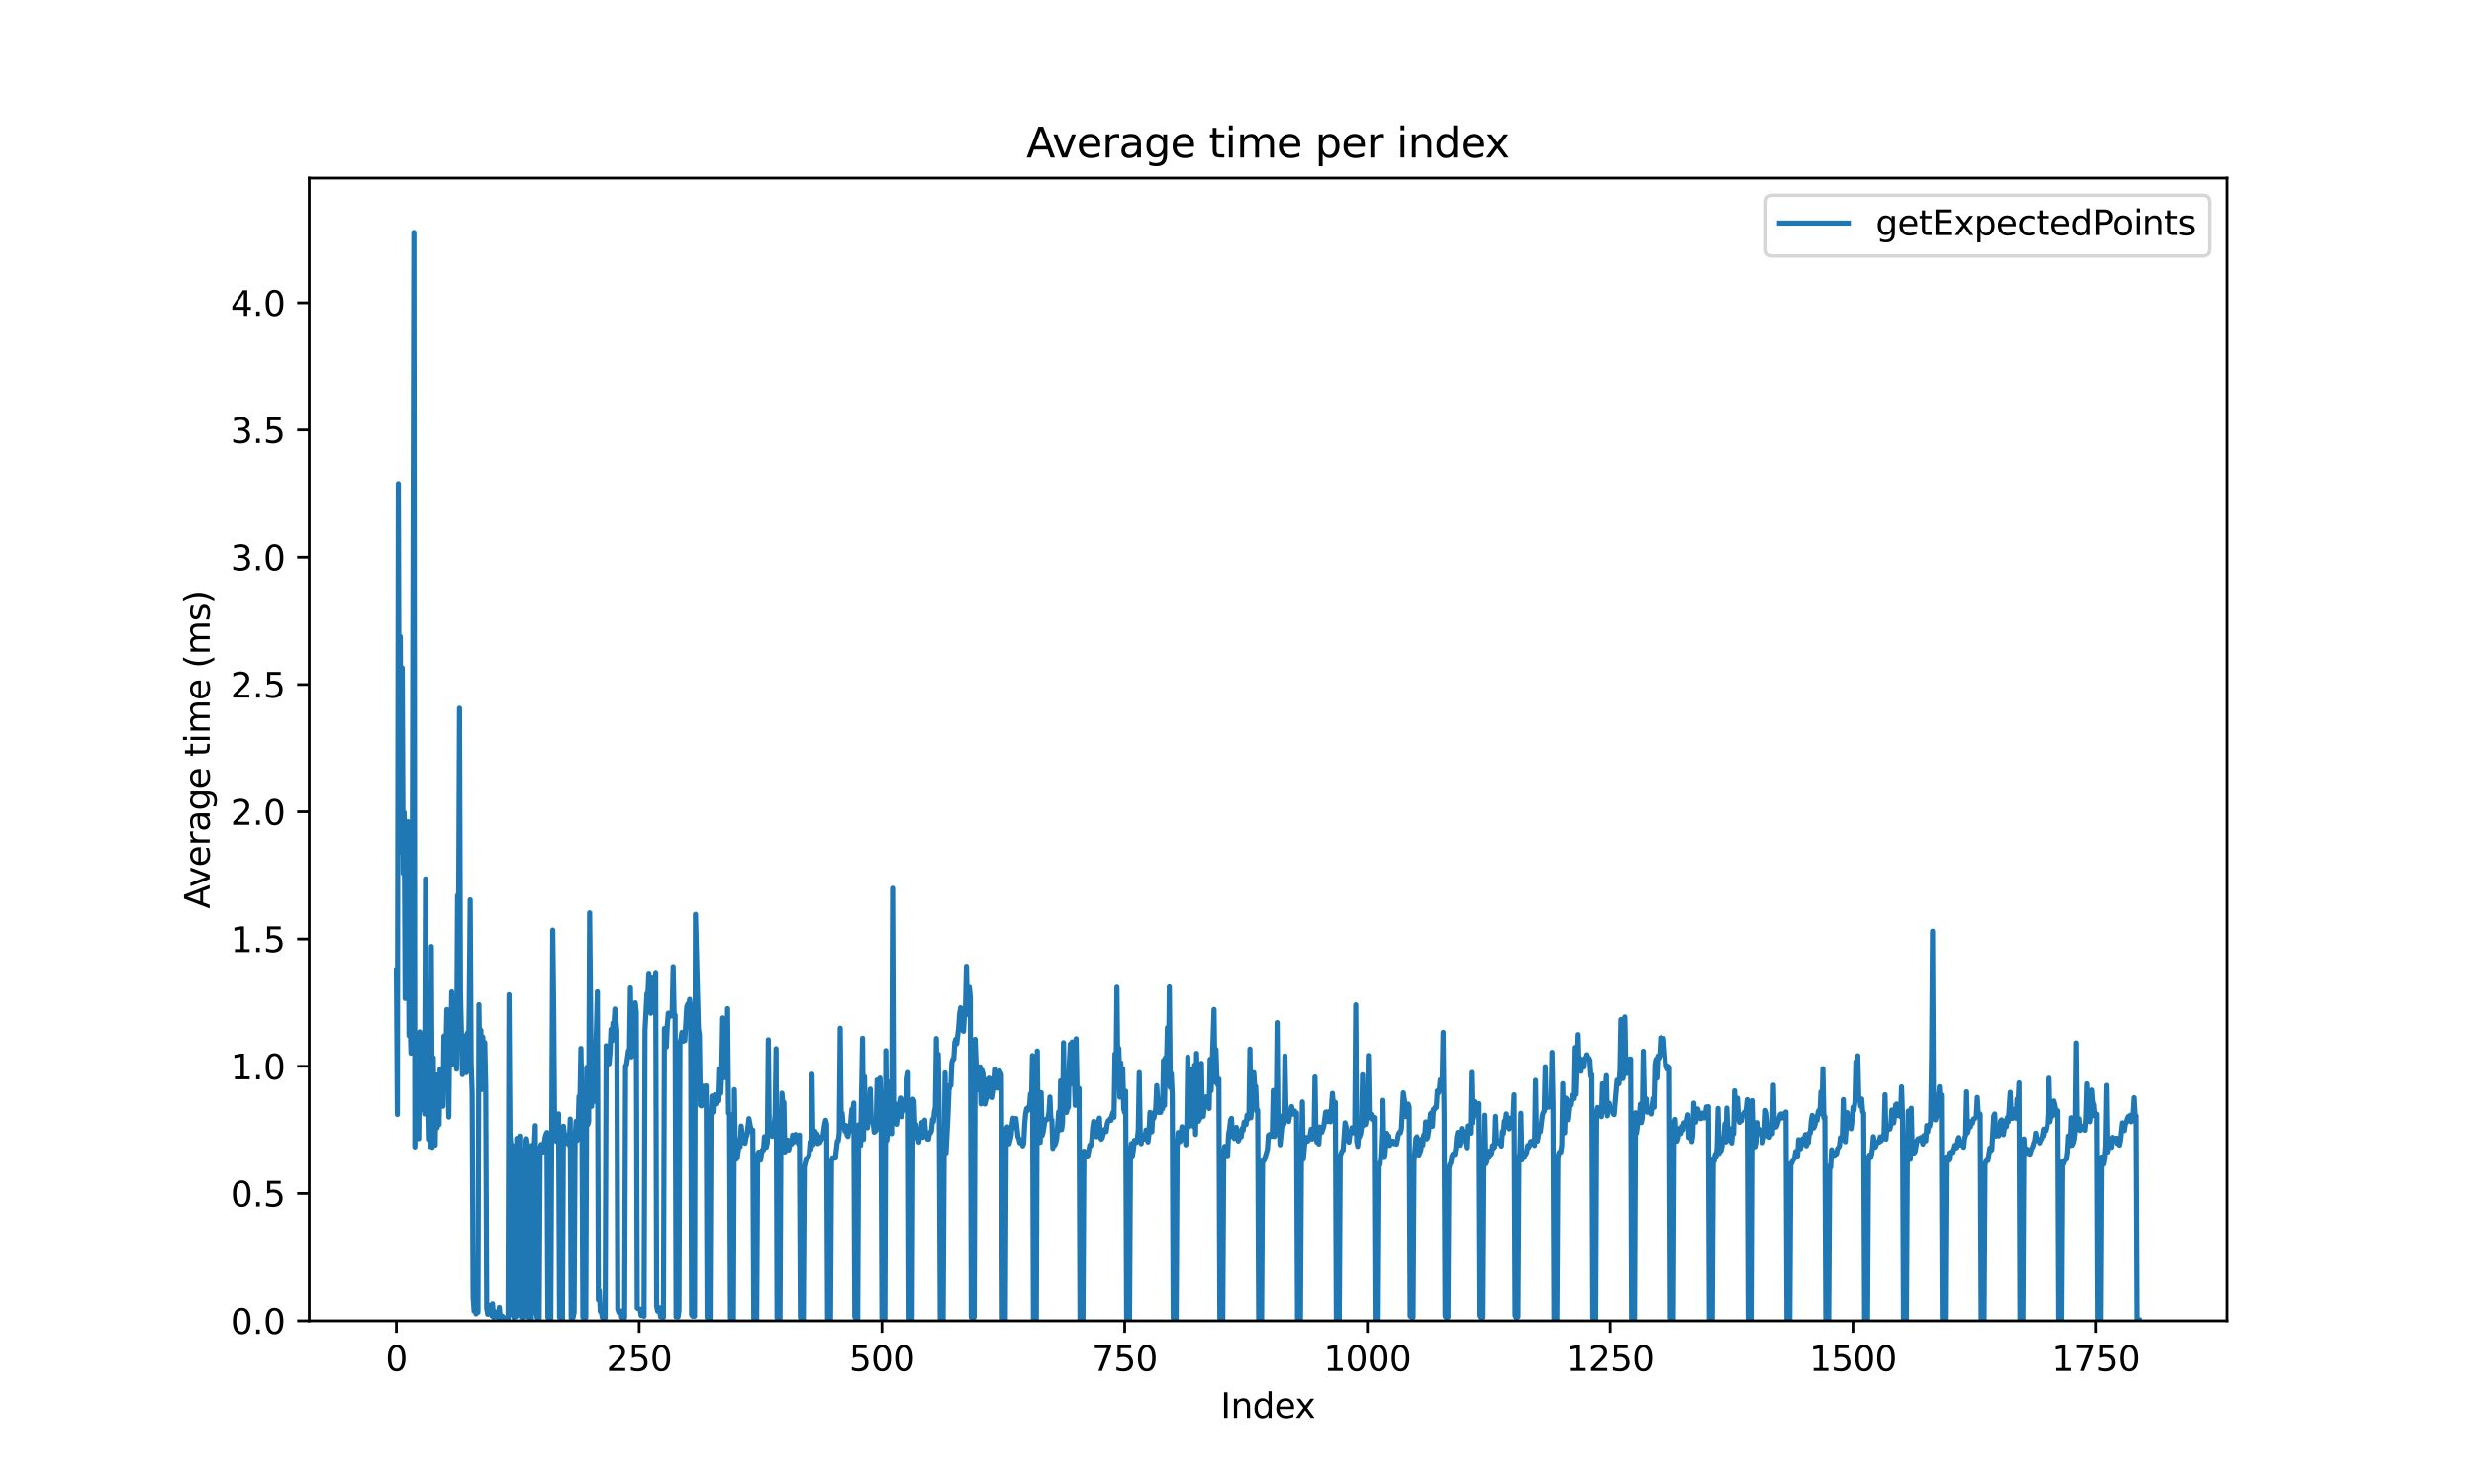 <?xml version="1.0" encoding="utf-8" standalone="no"?>
<!DOCTYPE svg PUBLIC "-//W3C//DTD SVG 1.1//EN"
  "http://www.w3.org/Graphics/SVG/1.1/DTD/svg11.dtd">
<svg xmlns:xlink="http://www.w3.org/1999/xlink" width="720pt" height="432pt" viewBox="0 0 720 432" xmlns="http://www.w3.org/2000/svg" version="1.1">
 <defs>
  <style type="text/css">*{stroke-linejoin: round; stroke-linecap: butt}</style>
 </defs>
 <g id="figure_1">
  <g id="patch_1">
   <path d="M 0 432 
L 720 432 
L 720 0 
L 0 0 
z
" style="fill: #ffffff"/>
  </g>
  <g id="axes_1">
   <g id="patch_2">
    <path d="M 90 384.48 
L 648 384.48 
L 648 51.84 
L 90 51.84 
z
" style="fill: #ffffff"/>
   </g>
   <g id="matplotlib.axis_1">
    <g id="xtick_1">
     <g id="line2d_1">
      <defs>
       <path id="me9efbeff9a" d="M 0 0 
L 0 3.5 
" style="stroke: #000000; stroke-width: 0.8"/>
      </defs>
      <g>
       <use xlink:href="#me9efbeff9a" x="115.364" y="384.48" style="stroke: #000000; stroke-width: 0.8"/>
      </g>
     </g>
     <g id="text_1">
      <!-- 0 -->
      <g transform="translate(112.182 399.078) scale(0.1 -0.1)">
       <defs>
        <path id="DejaVuSans-30" d="M 2034 4250 
Q 1547 4250 1301 3770 
Q 1056 3291 1056 2328 
Q 1056 1369 1301 889 
Q 1547 409 2034 409 
Q 2525 409 2770 889 
Q 3016 1369 3016 2328 
Q 3016 3291 2770 3770 
Q 2525 4250 2034 4250 
z
M 2034 4750 
Q 2819 4750 3233 4129 
Q 3647 3509 3647 2328 
Q 3647 1150 3233 529 
Q 2819 -91 2034 -91 
Q 1250 -91 836 529 
Q 422 1150 422 2328 
Q 422 3509 836 4129 
Q 1250 4750 2034 4750 
z
" transform="scale(0.016)"/>
       </defs>
       <use xlink:href="#DejaVuSans-30"/>
      </g>
     </g>
    </g>
    <g id="xtick_2">
     <g id="line2d_2">
      <g>
       <use xlink:href="#me9efbeff9a" x="186.014" y="384.48" style="stroke: #000000; stroke-width: 0.8"/>
      </g>
     </g>
     <g id="text_2">
      <!-- 250 -->
      <g transform="translate(176.471 399.078) scale(0.1 -0.1)">
       <defs>
        <path id="DejaVuSans-32" d="M 1228 531 
L 3431 531 
L 3431 0 
L 469 0 
L 469 531 
Q 828 903 1448 1529 
Q 2069 2156 2228 2338 
Q 2531 2678 2651 2914 
Q 2772 3150 2772 3378 
Q 2772 3750 2511 3984 
Q 2250 4219 1831 4219 
Q 1534 4219 1204 4116 
Q 875 4013 500 3803 
L 500 4441 
Q 881 4594 1212 4672 
Q 1544 4750 1819 4750 
Q 2544 4750 2975 4387 
Q 3406 4025 3406 3419 
Q 3406 3131 3298 2873 
Q 3191 2616 2906 2266 
Q 2828 2175 2409 1742 
Q 1991 1309 1228 531 
z
" transform="scale(0.016)"/>
        <path id="DejaVuSans-35" d="M 691 4666 
L 3169 4666 
L 3169 4134 
L 1269 4134 
L 1269 2991 
Q 1406 3038 1543 3061 
Q 1681 3084 1819 3084 
Q 2600 3084 3056 2656 
Q 3513 2228 3513 1497 
Q 3513 744 3044 326 
Q 2575 -91 1722 -91 
Q 1428 -91 1123 -41 
Q 819 9 494 109 
L 494 744 
Q 775 591 1075 516 
Q 1375 441 1709 441 
Q 2250 441 2565 725 
Q 2881 1009 2881 1497 
Q 2881 1984 2565 2268 
Q 2250 2553 1709 2553 
Q 1456 2553 1204 2497 
Q 953 2441 691 2322 
L 691 4666 
z
" transform="scale(0.016)"/>
       </defs>
       <use xlink:href="#DejaVuSans-32"/>
       <use xlink:href="#DejaVuSans-35" transform="translate(63.623 0)"/>
       <use xlink:href="#DejaVuSans-30" transform="translate(127.246 0)"/>
      </g>
     </g>
    </g>
    <g id="xtick_3">
     <g id="line2d_3">
      <g>
       <use xlink:href="#me9efbeff9a" x="256.665" y="384.48" style="stroke: #000000; stroke-width: 0.8"/>
      </g>
     </g>
     <g id="text_3">
      <!-- 500 -->
      <g transform="translate(247.121 399.078) scale(0.1 -0.1)">
       <use xlink:href="#DejaVuSans-35"/>
       <use xlink:href="#DejaVuSans-30" transform="translate(63.623 0)"/>
       <use xlink:href="#DejaVuSans-30" transform="translate(127.246 0)"/>
      </g>
     </g>
    </g>
    <g id="xtick_4">
     <g id="line2d_4">
      <g>
       <use xlink:href="#me9efbeff9a" x="327.316" y="384.48" style="stroke: #000000; stroke-width: 0.8"/>
      </g>
     </g>
     <g id="text_4">
      <!-- 750 -->
      <g transform="translate(317.772 399.078) scale(0.1 -0.1)">
       <defs>
        <path id="DejaVuSans-37" d="M 525 4666 
L 3525 4666 
L 3525 4397 
L 1831 0 
L 1172 0 
L 2766 4134 
L 525 4134 
L 525 4666 
z
" transform="scale(0.016)"/>
       </defs>
       <use xlink:href="#DejaVuSans-37"/>
       <use xlink:href="#DejaVuSans-35" transform="translate(63.623 0)"/>
       <use xlink:href="#DejaVuSans-30" transform="translate(127.246 0)"/>
      </g>
     </g>
    </g>
    <g id="xtick_5">
     <g id="line2d_5">
      <g>
       <use xlink:href="#me9efbeff9a" x="397.967" y="384.48" style="stroke: #000000; stroke-width: 0.8"/>
      </g>
     </g>
     <g id="text_5">
      <!-- 1000 -->
      <g transform="translate(385.242 399.078) scale(0.1 -0.1)">
       <defs>
        <path id="DejaVuSans-31" d="M 794 531 
L 1825 531 
L 1825 4091 
L 703 3866 
L 703 4441 
L 1819 4666 
L 2450 4666 
L 2450 531 
L 3481 531 
L 3481 0 
L 794 0 
L 794 531 
z
" transform="scale(0.016)"/>
       </defs>
       <use xlink:href="#DejaVuSans-31"/>
       <use xlink:href="#DejaVuSans-30" transform="translate(63.623 0)"/>
       <use xlink:href="#DejaVuSans-30" transform="translate(127.246 0)"/>
       <use xlink:href="#DejaVuSans-30" transform="translate(190.869 0)"/>
      </g>
     </g>
    </g>
    <g id="xtick_6">
     <g id="line2d_6">
      <g>
       <use xlink:href="#me9efbeff9a" x="468.618" y="384.48" style="stroke: #000000; stroke-width: 0.8"/>
      </g>
     </g>
     <g id="text_6">
      <!-- 1250 -->
      <g transform="translate(455.893 399.078) scale(0.1 -0.1)">
       <use xlink:href="#DejaVuSans-31"/>
       <use xlink:href="#DejaVuSans-32" transform="translate(63.623 0)"/>
       <use xlink:href="#DejaVuSans-35" transform="translate(127.246 0)"/>
       <use xlink:href="#DejaVuSans-30" transform="translate(190.869 0)"/>
      </g>
     </g>
    </g>
    <g id="xtick_7">
     <g id="line2d_7">
      <g>
       <use xlink:href="#me9efbeff9a" x="539.268" y="384.48" style="stroke: #000000; stroke-width: 0.8"/>
      </g>
     </g>
     <g id="text_7">
      <!-- 1500 -->
      <g transform="translate(526.543 399.078) scale(0.1 -0.1)">
       <use xlink:href="#DejaVuSans-31"/>
       <use xlink:href="#DejaVuSans-35" transform="translate(63.623 0)"/>
       <use xlink:href="#DejaVuSans-30" transform="translate(127.246 0)"/>
       <use xlink:href="#DejaVuSans-30" transform="translate(190.869 0)"/>
      </g>
     </g>
    </g>
    <g id="xtick_8">
     <g id="line2d_8">
      <g>
       <use xlink:href="#me9efbeff9a" x="609.919" y="384.48" style="stroke: #000000; stroke-width: 0.8"/>
      </g>
     </g>
     <g id="text_8">
      <!-- 1750 -->
      <g transform="translate(597.194 399.078) scale(0.1 -0.1)">
       <use xlink:href="#DejaVuSans-31"/>
       <use xlink:href="#DejaVuSans-37" transform="translate(63.623 0)"/>
       <use xlink:href="#DejaVuSans-35" transform="translate(127.246 0)"/>
       <use xlink:href="#DejaVuSans-30" transform="translate(190.869 0)"/>
      </g>
     </g>
    </g>
    <g id="text_9">
     <!-- Index -->
     <g transform="translate(355.234 412.757) scale(0.1 -0.1)">
      <defs>
       <path id="DejaVuSans-49" d="M 628 4666 
L 1259 4666 
L 1259 0 
L 628 0 
L 628 4666 
z
" transform="scale(0.016)"/>
       <path id="DejaVuSans-6e" d="M 3513 2113 
L 3513 0 
L 2938 0 
L 2938 2094 
Q 2938 2591 2744 2837 
Q 2550 3084 2163 3084 
Q 1697 3084 1428 2787 
Q 1159 2491 1159 1978 
L 1159 0 
L 581 0 
L 581 3500 
L 1159 3500 
L 1159 2956 
Q 1366 3272 1645 3428 
Q 1925 3584 2291 3584 
Q 2894 3584 3203 3211 
Q 3513 2838 3513 2113 
z
" transform="scale(0.016)"/>
       <path id="DejaVuSans-64" d="M 2906 2969 
L 2906 4863 
L 3481 4863 
L 3481 0 
L 2906 0 
L 2906 525 
Q 2725 213 2448 61 
Q 2172 -91 1784 -91 
Q 1150 -91 751 415 
Q 353 922 353 1747 
Q 353 2572 751 3078 
Q 1150 3584 1784 3584 
Q 2172 3584 2448 3432 
Q 2725 3281 2906 2969 
z
M 947 1747 
Q 947 1113 1208 752 
Q 1469 391 1925 391 
Q 2381 391 2643 752 
Q 2906 1113 2906 1747 
Q 2906 2381 2643 2742 
Q 2381 3103 1925 3103 
Q 1469 3103 1208 2742 
Q 947 2381 947 1747 
z
" transform="scale(0.016)"/>
       <path id="DejaVuSans-65" d="M 3597 1894 
L 3597 1613 
L 953 1613 
Q 991 1019 1311 708 
Q 1631 397 2203 397 
Q 2534 397 2845 478 
Q 3156 559 3463 722 
L 3463 178 
Q 3153 47 2828 -22 
Q 2503 -91 2169 -91 
Q 1331 -91 842 396 
Q 353 884 353 1716 
Q 353 2575 817 3079 
Q 1281 3584 2069 3584 
Q 2775 3584 3186 3129 
Q 3597 2675 3597 1894 
z
M 3022 2063 
Q 3016 2534 2758 2815 
Q 2500 3097 2075 3097 
Q 1594 3097 1305 2825 
Q 1016 2553 972 2059 
L 3022 2063 
z
" transform="scale(0.016)"/>
       <path id="DejaVuSans-78" d="M 3513 3500 
L 2247 1797 
L 3578 0 
L 2900 0 
L 1881 1375 
L 863 0 
L 184 0 
L 1544 1831 
L 300 3500 
L 978 3500 
L 1906 2253 
L 2834 3500 
L 3513 3500 
z
" transform="scale(0.016)"/>
      </defs>
      <use xlink:href="#DejaVuSans-49"/>
      <use xlink:href="#DejaVuSans-6e" transform="translate(29.492 0)"/>
      <use xlink:href="#DejaVuSans-64" transform="translate(92.871 0)"/>
      <use xlink:href="#DejaVuSans-65" transform="translate(156.348 0)"/>
      <use xlink:href="#DejaVuSans-78" transform="translate(216.121 0)"/>
     </g>
    </g>
   </g>
   <g id="matplotlib.axis_2">
    <g id="ytick_1">
     <g id="line2d_9">
      <defs>
       <path id="mba891172d2" d="M 0 0 
L -3.5 0 
" style="stroke: #000000; stroke-width: 0.8"/>
      </defs>
      <g>
       <use xlink:href="#mba891172d2" x="90" y="384.48" style="stroke: #000000; stroke-width: 0.8"/>
      </g>
     </g>
     <g id="text_10">
      <!-- 0.0 -->
      <g transform="translate(67.097 388.279) scale(0.1 -0.1)">
       <defs>
        <path id="DejaVuSans-2e" d="M 684 794 
L 1344 794 
L 1344 0 
L 684 0 
L 684 794 
z
" transform="scale(0.016)"/>
       </defs>
       <use xlink:href="#DejaVuSans-30"/>
       <use xlink:href="#DejaVuSans-2e" transform="translate(63.623 0)"/>
       <use xlink:href="#DejaVuSans-30" transform="translate(95.41 0)"/>
      </g>
     </g>
    </g>
    <g id="ytick_2">
     <g id="line2d_10">
      <g>
       <use xlink:href="#mba891172d2" x="90" y="347.438" style="stroke: #000000; stroke-width: 0.8"/>
      </g>
     </g>
     <g id="text_11">
      <!-- 0.5 -->
      <g transform="translate(67.097 351.237) scale(0.1 -0.1)">
       <use xlink:href="#DejaVuSans-30"/>
       <use xlink:href="#DejaVuSans-2e" transform="translate(63.623 0)"/>
       <use xlink:href="#DejaVuSans-35" transform="translate(95.41 0)"/>
      </g>
     </g>
    </g>
    <g id="ytick_3">
     <g id="line2d_11">
      <g>
       <use xlink:href="#mba891172d2" x="90" y="310.395" style="stroke: #000000; stroke-width: 0.8"/>
      </g>
     </g>
     <g id="text_12">
      <!-- 1.0 -->
      <g transform="translate(67.097 314.195) scale(0.1 -0.1)">
       <use xlink:href="#DejaVuSans-31"/>
       <use xlink:href="#DejaVuSans-2e" transform="translate(63.623 0)"/>
       <use xlink:href="#DejaVuSans-30" transform="translate(95.41 0)"/>
      </g>
     </g>
    </g>
    <g id="ytick_4">
     <g id="line2d_12">
      <g>
       <use xlink:href="#mba891172d2" x="90" y="273.353" style="stroke: #000000; stroke-width: 0.8"/>
      </g>
     </g>
     <g id="text_13">
      <!-- 1.5 -->
      <g transform="translate(67.097 277.152) scale(0.1 -0.1)">
       <use xlink:href="#DejaVuSans-31"/>
       <use xlink:href="#DejaVuSans-2e" transform="translate(63.623 0)"/>
       <use xlink:href="#DejaVuSans-35" transform="translate(95.41 0)"/>
      </g>
     </g>
    </g>
    <g id="ytick_5">
     <g id="line2d_13">
      <g>
       <use xlink:href="#mba891172d2" x="90" y="236.311" style="stroke: #000000; stroke-width: 0.8"/>
      </g>
     </g>
     <g id="text_14">
      <!-- 2.0 -->
      <g transform="translate(67.097 240.11) scale(0.1 -0.1)">
       <use xlink:href="#DejaVuSans-32"/>
       <use xlink:href="#DejaVuSans-2e" transform="translate(63.623 0)"/>
       <use xlink:href="#DejaVuSans-30" transform="translate(95.41 0)"/>
      </g>
     </g>
    </g>
    <g id="ytick_6">
     <g id="line2d_14">
      <g>
       <use xlink:href="#mba891172d2" x="90" y="199.269" style="stroke: #000000; stroke-width: 0.8"/>
      </g>
     </g>
     <g id="text_15">
      <!-- 2.5 -->
      <g transform="translate(67.097 203.068) scale(0.1 -0.1)">
       <use xlink:href="#DejaVuSans-32"/>
       <use xlink:href="#DejaVuSans-2e" transform="translate(63.623 0)"/>
       <use xlink:href="#DejaVuSans-35" transform="translate(95.41 0)"/>
      </g>
     </g>
    </g>
    <g id="ytick_7">
     <g id="line2d_15">
      <g>
       <use xlink:href="#mba891172d2" x="90" y="162.226" style="stroke: #000000; stroke-width: 0.8"/>
      </g>
     </g>
     <g id="text_16">
      <!-- 3.0 -->
      <g transform="translate(67.097 166.026) scale(0.1 -0.1)">
       <defs>
        <path id="DejaVuSans-33" d="M 2597 2516 
Q 3050 2419 3304 2112 
Q 3559 1806 3559 1356 
Q 3559 666 3084 287 
Q 2609 -91 1734 -91 
Q 1441 -91 1130 -33 
Q 819 25 488 141 
L 488 750 
Q 750 597 1062 519 
Q 1375 441 1716 441 
Q 2309 441 2620 675 
Q 2931 909 2931 1356 
Q 2931 1769 2642 2001 
Q 2353 2234 1838 2234 
L 1294 2234 
L 1294 2753 
L 1863 2753 
Q 2328 2753 2575 2939 
Q 2822 3125 2822 3475 
Q 2822 3834 2567 4026 
Q 2313 4219 1838 4219 
Q 1578 4219 1281 4162 
Q 984 4106 628 3988 
L 628 4550 
Q 988 4650 1302 4700 
Q 1616 4750 1894 4750 
Q 2613 4750 3031 4423 
Q 3450 4097 3450 3541 
Q 3450 3153 3228 2886 
Q 3006 2619 2597 2516 
z
" transform="scale(0.016)"/>
       </defs>
       <use xlink:href="#DejaVuSans-33"/>
       <use xlink:href="#DejaVuSans-2e" transform="translate(63.623 0)"/>
       <use xlink:href="#DejaVuSans-30" transform="translate(95.41 0)"/>
      </g>
     </g>
    </g>
    <g id="ytick_8">
     <g id="line2d_16">
      <g>
       <use xlink:href="#mba891172d2" x="90" y="125.184" style="stroke: #000000; stroke-width: 0.8"/>
      </g>
     </g>
     <g id="text_17">
      <!-- 3.5 -->
      <g transform="translate(67.097 128.983) scale(0.1 -0.1)">
       <use xlink:href="#DejaVuSans-33"/>
       <use xlink:href="#DejaVuSans-2e" transform="translate(63.623 0)"/>
       <use xlink:href="#DejaVuSans-35" transform="translate(95.41 0)"/>
      </g>
     </g>
    </g>
    <g id="ytick_9">
     <g id="line2d_17">
      <g>
       <use xlink:href="#mba891172d2" x="90" y="88.142" style="stroke: #000000; stroke-width: 0.8"/>
      </g>
     </g>
     <g id="text_18">
      <!-- 4.0 -->
      <g transform="translate(67.097 91.941) scale(0.1 -0.1)">
       <defs>
        <path id="DejaVuSans-34" d="M 2419 4116 
L 825 1625 
L 2419 1625 
L 2419 4116 
z
M 2253 4666 
L 3047 4666 
L 3047 1625 
L 3713 1625 
L 3713 1100 
L 3047 1100 
L 3047 0 
L 2419 0 
L 2419 1100 
L 313 1100 
L 313 1709 
L 2253 4666 
z
" transform="scale(0.016)"/>
       </defs>
       <use xlink:href="#DejaVuSans-34"/>
       <use xlink:href="#DejaVuSans-2e" transform="translate(63.623 0)"/>
       <use xlink:href="#DejaVuSans-30" transform="translate(95.41 0)"/>
      </g>
     </g>
    </g>
    <g id="text_19">
     <!-- Average time (ms) -->
     <g transform="translate(61.017 264.544) rotate(-90) scale(0.1 -0.1)">
      <defs>
       <path id="DejaVuSans-41" d="M 2188 4044 
L 1331 1722 
L 3047 1722 
L 2188 4044 
z
M 1831 4666 
L 2547 4666 
L 4325 0 
L 3669 0 
L 3244 1197 
L 1141 1197 
L 716 0 
L 50 0 
L 1831 4666 
z
" transform="scale(0.016)"/>
       <path id="DejaVuSans-76" d="M 191 3500 
L 800 3500 
L 1894 563 
L 2988 3500 
L 3597 3500 
L 2284 0 
L 1503 0 
L 191 3500 
z
" transform="scale(0.016)"/>
       <path id="DejaVuSans-72" d="M 2631 2963 
Q 2534 3019 2420 3045 
Q 2306 3072 2169 3072 
Q 1681 3072 1420 2755 
Q 1159 2438 1159 1844 
L 1159 0 
L 581 0 
L 581 3500 
L 1159 3500 
L 1159 2956 
Q 1341 3275 1631 3429 
Q 1922 3584 2338 3584 
Q 2397 3584 2469 3576 
Q 2541 3569 2628 3553 
L 2631 2963 
z
" transform="scale(0.016)"/>
       <path id="DejaVuSans-61" d="M 2194 1759 
Q 1497 1759 1228 1600 
Q 959 1441 959 1056 
Q 959 750 1161 570 
Q 1363 391 1709 391 
Q 2188 391 2477 730 
Q 2766 1069 2766 1631 
L 2766 1759 
L 2194 1759 
z
M 3341 1997 
L 3341 0 
L 2766 0 
L 2766 531 
Q 2569 213 2275 61 
Q 1981 -91 1556 -91 
Q 1019 -91 701 211 
Q 384 513 384 1019 
Q 384 1609 779 1909 
Q 1175 2209 1959 2209 
L 2766 2209 
L 2766 2266 
Q 2766 2663 2505 2880 
Q 2244 3097 1772 3097 
Q 1472 3097 1187 3025 
Q 903 2953 641 2809 
L 641 3341 
Q 956 3463 1253 3523 
Q 1550 3584 1831 3584 
Q 2591 3584 2966 3190 
Q 3341 2797 3341 1997 
z
" transform="scale(0.016)"/>
       <path id="DejaVuSans-67" d="M 2906 1791 
Q 2906 2416 2648 2759 
Q 2391 3103 1925 3103 
Q 1463 3103 1205 2759 
Q 947 2416 947 1791 
Q 947 1169 1205 825 
Q 1463 481 1925 481 
Q 2391 481 2648 825 
Q 2906 1169 2906 1791 
z
M 3481 434 
Q 3481 -459 3084 -895 
Q 2688 -1331 1869 -1331 
Q 1566 -1331 1297 -1286 
Q 1028 -1241 775 -1147 
L 775 -588 
Q 1028 -725 1275 -790 
Q 1522 -856 1778 -856 
Q 2344 -856 2625 -561 
Q 2906 -266 2906 331 
L 2906 616 
Q 2728 306 2450 153 
Q 2172 0 1784 0 
Q 1141 0 747 490 
Q 353 981 353 1791 
Q 353 2603 747 3093 
Q 1141 3584 1784 3584 
Q 2172 3584 2450 3431 
Q 2728 3278 2906 2969 
L 2906 3500 
L 3481 3500 
L 3481 434 
z
" transform="scale(0.016)"/>
       <path id="DejaVuSans-20" transform="scale(0.016)"/>
       <path id="DejaVuSans-74" d="M 1172 4494 
L 1172 3500 
L 2356 3500 
L 2356 3053 
L 1172 3053 
L 1172 1153 
Q 1172 725 1289 603 
Q 1406 481 1766 481 
L 2356 481 
L 2356 0 
L 1766 0 
Q 1100 0 847 248 
Q 594 497 594 1153 
L 594 3053 
L 172 3053 
L 172 3500 
L 594 3500 
L 594 4494 
L 1172 4494 
z
" transform="scale(0.016)"/>
       <path id="DejaVuSans-69" d="M 603 3500 
L 1178 3500 
L 1178 0 
L 603 0 
L 603 3500 
z
M 603 4863 
L 1178 4863 
L 1178 4134 
L 603 4134 
L 603 4863 
z
" transform="scale(0.016)"/>
       <path id="DejaVuSans-6d" d="M 3328 2828 
Q 3544 3216 3844 3400 
Q 4144 3584 4550 3584 
Q 5097 3584 5394 3201 
Q 5691 2819 5691 2113 
L 5691 0 
L 5113 0 
L 5113 2094 
Q 5113 2597 4934 2840 
Q 4756 3084 4391 3084 
Q 3944 3084 3684 2787 
Q 3425 2491 3425 1978 
L 3425 0 
L 2847 0 
L 2847 2094 
Q 2847 2600 2669 2842 
Q 2491 3084 2119 3084 
Q 1678 3084 1418 2786 
Q 1159 2488 1159 1978 
L 1159 0 
L 581 0 
L 581 3500 
L 1159 3500 
L 1159 2956 
Q 1356 3278 1631 3431 
Q 1906 3584 2284 3584 
Q 2666 3584 2933 3390 
Q 3200 3197 3328 2828 
z
" transform="scale(0.016)"/>
       <path id="DejaVuSans-28" d="M 1984 4856 
Q 1566 4138 1362 3434 
Q 1159 2731 1159 2009 
Q 1159 1288 1364 580 
Q 1569 -128 1984 -844 
L 1484 -844 
Q 1016 -109 783 600 
Q 550 1309 550 2009 
Q 550 2706 781 3412 
Q 1013 4119 1484 4856 
L 1984 4856 
z
" transform="scale(0.016)"/>
       <path id="DejaVuSans-73" d="M 2834 3397 
L 2834 2853 
Q 2591 2978 2328 3040 
Q 2066 3103 1784 3103 
Q 1356 3103 1142 2972 
Q 928 2841 928 2578 
Q 928 2378 1081 2264 
Q 1234 2150 1697 2047 
L 1894 2003 
Q 2506 1872 2764 1633 
Q 3022 1394 3022 966 
Q 3022 478 2636 193 
Q 2250 -91 1575 -91 
Q 1294 -91 989 -36 
Q 684 19 347 128 
L 347 722 
Q 666 556 975 473 
Q 1284 391 1588 391 
Q 1994 391 2212 530 
Q 2431 669 2431 922 
Q 2431 1156 2273 1281 
Q 2116 1406 1581 1522 
L 1381 1569 
Q 847 1681 609 1914 
Q 372 2147 372 2553 
Q 372 3047 722 3315 
Q 1072 3584 1716 3584 
Q 2034 3584 2315 3537 
Q 2597 3491 2834 3397 
z
" transform="scale(0.016)"/>
       <path id="DejaVuSans-29" d="M 513 4856 
L 1013 4856 
Q 1481 4119 1714 3412 
Q 1947 2706 1947 2009 
Q 1947 1309 1714 600 
Q 1481 -109 1013 -844 
L 513 -844 
Q 928 -128 1133 580 
Q 1338 1288 1338 2009 
Q 1338 2731 1133 3434 
Q 928 4138 513 4856 
z
" transform="scale(0.016)"/>
      </defs>
      <use xlink:href="#DejaVuSans-41"/>
      <use xlink:href="#DejaVuSans-76" transform="translate(62.533 0)"/>
      <use xlink:href="#DejaVuSans-65" transform="translate(121.713 0)"/>
      <use xlink:href="#DejaVuSans-72" transform="translate(183.236 0)"/>
      <use xlink:href="#DejaVuSans-61" transform="translate(224.35 0)"/>
      <use xlink:href="#DejaVuSans-67" transform="translate(285.629 0)"/>
      <use xlink:href="#DejaVuSans-65" transform="translate(349.105 0)"/>
      <use xlink:href="#DejaVuSans-20" transform="translate(410.629 0)"/>
      <use xlink:href="#DejaVuSans-74" transform="translate(442.416 0)"/>
      <use xlink:href="#DejaVuSans-69" transform="translate(481.625 0)"/>
      <use xlink:href="#DejaVuSans-6d" transform="translate(509.408 0)"/>
      <use xlink:href="#DejaVuSans-65" transform="translate(606.82 0)"/>
      <use xlink:href="#DejaVuSans-20" transform="translate(668.344 0)"/>
      <use xlink:href="#DejaVuSans-28" transform="translate(700.131 0)"/>
      <use xlink:href="#DejaVuSans-6d" transform="translate(739.145 0)"/>
      <use xlink:href="#DejaVuSans-73" transform="translate(836.557 0)"/>
      <use xlink:href="#DejaVuSans-29" transform="translate(888.656 0)"/>
     </g>
    </g>
   </g>
   <g id="line2d_18">
    <path d="M 115.364 282.408 
L 115.646 324.435 
L 115.929 140.82 
L 116.211 235.635 
L 116.494 185.329 
L 116.777 248.152 
L 117.059 194.415 
L 117.342 254.263 
L 117.624 236.54 
L 117.907 290.65 
L 118.19 251.131 
L 118.472 246.526 
L 118.755 239.21 
L 119.037 301.485 
L 119.32 295.659 
L 119.603 306.589 
L 119.885 297.033 
L 120.45 67.668 
L 120.733 333.895 
L 121.298 309.112 
L 121.864 331.495 
L 122.146 300.376 
L 122.429 301.493 
L 122.711 310.379 
L 122.994 323.035 
L 123.277 312.852 
L 123.559 324.278 
L 123.842 255.841 
L 124.124 322.316 
L 124.407 319.288 
L 124.69 331.718 
L 124.972 312.255 
L 125.255 333.792 
L 125.537 275.526 
L 125.82 334.01 
L 126.103 307.869 
L 126.385 326.046 
L 126.668 333.371 
L 126.95 312.892 
L 127.233 328.334 
L 127.516 314.601 
L 127.798 327.401 
L 128.081 311.171 
L 128.363 319.912 
L 128.646 314.414 
L 128.929 322.036 
L 129.211 301.601 
L 129.494 314.786 
L 129.776 306.304 
L 130.059 293.875 
L 130.624 325.184 
L 130.907 297.272 
L 131.189 305.567 
L 131.472 288.724 
L 131.755 309.74 
L 132.32 297.304 
L 132.602 300.871 
L 132.885 311.253 
L 133.168 260.689 
L 133.45 271.963 
L 133.733 206.162 
L 134.015 288.605 
L 134.581 312.816 
L 134.863 303.414 
L 135.146 304.945 
L 135.428 301.608 
L 135.711 312.25 
L 135.994 300.761 
L 136.276 311.71 
L 136.559 292.888 
L 136.841 261.959 
L 137.124 309.477 
L 137.407 318.014 
L 137.689 377.338 
L 137.972 381.654 
L 138.254 377.226 
L 138.537 382.464 
L 138.82 381.981 
L 139.102 381.98 
L 139.385 292.454 
L 139.668 313.667 
L 139.95 299.898 
L 140.233 317.157 
L 140.515 301.889 
L 140.798 314.733 
L 141.081 303.482 
L 141.363 316.616 
L 141.646 380.85 
L 141.928 382.574 
L 142.211 379.92 
L 142.494 382.34 
L 142.776 380.667 
L 143.059 382.937 
L 143.341 379.523 
L 143.624 383.462 
L 143.907 381.76 
L 144.189 383.258 
L 145.037 383.615 
L 145.32 380.579 
L 145.602 383.74 
L 145.885 383.577 
L 146.167 383.101 
L 146.45 383.592 
L 147.863 383.775 
L 148.146 289.553 
L 148.428 330.022 
L 148.711 334.278 
L 148.993 333.365 
L 149.276 382.84 
L 149.559 383.512 
L 149.841 383.108 
L 150.124 383.271 
L 150.406 331.399 
L 150.689 332.578 
L 151.254 330.721 
L 151.537 383.047 
L 151.819 383.521 
L 152.102 383.401 
L 152.385 383.531 
L 152.667 335.43 
L 152.95 332.592 
L 153.232 331.478 
L 153.515 333.389 
L 153.798 383.479 
L 154.08 383.658 
L 154.363 383.511 
L 154.645 383.812 
L 154.928 333.387 
L 155.211 334.589 
L 155.493 333.837 
L 155.776 327.683 
L 156.058 381.655 
L 156.341 383.629 
L 156.906 383.866 
L 157.189 334.158 
L 157.472 333.18 
L 158.037 335.371 
L 158.602 331.293 
L 158.885 330.253 
L 159.167 329.672 
L 159.45 383.517 
L 160.015 383.791 
L 160.298 383.746 
L 160.863 270.759 
L 161.145 293.798 
L 161.428 332.051 
L 161.711 331.851 
L 161.993 332.288 
L 162.276 329.037 
L 162.558 324.248 
L 162.841 383.452 
L 163.124 383.682 
L 163.689 383.867 
L 163.971 327.83 
L 164.537 332.872 
L 164.819 330.484 
L 165.102 331.134 
L 165.384 330.783 
L 165.667 333.387 
L 165.95 325.764 
L 166.232 383.611 
L 166.515 383.103 
L 166.797 383.47 
L 167.08 381.932 
L 167.363 331.576 
L 167.645 326.449 
L 167.928 332.008 
L 168.21 329.789 
L 168.493 319.195 
L 168.776 320.226 
L 169.058 305.198 
L 169.341 320.9 
L 169.623 383.435 
L 169.906 381.447 
L 170.189 383.426 
L 170.471 383.54 
L 170.754 310.709 
L 171.036 327.443 
L 171.319 326.583 
L 171.602 265.736 
L 172.167 322.055 
L 172.449 313.765 
L 172.732 320.686 
L 173.015 317.129 
L 173.58 299.936 
L 173.862 288.704 
L 174.145 378.392 
L 174.428 375.704 
L 174.71 381.742 
L 174.993 381.486 
L 175.276 383.484 
L 175.558 383.36 
L 176.123 383.621 
L 176.406 304.408 
L 176.689 308.184 
L 176.971 309.593 
L 177.254 309.673 
L 177.536 306.256 
L 177.819 299.637 
L 178.102 302.976 
L 178.384 297.776 
L 178.667 298.493 
L 178.949 293.727 
L 179.515 300.1 
L 179.797 381.019 
L 180.08 382.017 
L 180.645 381.608 
L 180.928 383.489 
L 181.493 383.07 
L 181.775 383.512 
L 182.058 310.261 
L 182.341 309.966 
L 182.906 305.863 
L 183.188 306.503 
L 183.471 287.571 
L 183.754 307.662 
L 184.036 307.142 
L 184.319 302.479 
L 184.601 294.656 
L 184.884 291.916 
L 185.167 294.611 
L 185.449 380.744 
L 185.732 380.958 
L 186.297 381.07 
L 186.58 382.949 
L 186.862 382.897 
L 187.145 381.458 
L 187.427 383.15 
L 187.71 299.894 
L 188.275 289.196 
L 188.558 289.192 
L 188.84 283.301 
L 189.123 292.053 
L 189.406 294.97 
L 189.688 284.732 
L 189.971 289.252 
L 190.253 286.378 
L 190.536 289.186 
L 190.819 283.071 
L 191.101 380.264 
L 191.384 381.657 
L 191.666 381.591 
L 191.949 380.665 
L 192.232 383.306 
L 192.514 383.401 
L 192.797 383.248 
L 193.08 383.423 
L 193.362 299.393 
L 193.645 301.066 
L 193.927 304.792 
L 194.21 298.287 
L 194.493 294.938 
L 194.775 295.951 
L 195.058 295.221 
L 195.34 295.774 
L 195.623 294.036 
L 195.906 281.375 
L 196.188 295.345 
L 196.471 295.498 
L 196.753 383.319 
L 197.036 383.147 
L 197.319 383.358 
L 197.601 381.502 
L 197.884 303.53 
L 198.166 302.413 
L 198.449 300.527 
L 198.732 303.115 
L 199.014 301.074 
L 199.297 302.929 
L 199.862 293.078 
L 200.145 292.289 
L 200.427 292.667 
L 200.71 290.9 
L 200.992 293.658 
L 201.275 382.686 
L 201.558 383.132 
L 202.123 383.136 
L 202.405 266.174 
L 203.253 299.369 
L 203.536 301.2 
L 203.818 321.771 
L 204.101 321.939 
L 204.384 318.308 
L 204.666 316.164 
L 204.949 318.509 
L 205.231 316.897 
L 205.514 316.081 
L 205.797 383.535 
L 206.079 383.335 
L 206.644 383.904 
L 206.927 325.333 
L 207.21 319.053 
L 207.492 322.2 
L 207.775 323.78 
L 208.057 318.68 
L 208.34 321.086 
L 208.623 321.322 
L 208.905 319.793 
L 209.188 320.455 
L 209.47 311.108 
L 209.753 318.231 
L 210.036 312.297 
L 210.318 296.312 
L 210.601 313.667 
L 210.884 313.695 
L 211.166 304.299 
L 211.449 313.774 
L 211.731 293.614 
L 212.014 324.053 
L 212.297 324.241 
L 212.579 383.777 
L 213.144 383.891 
L 213.427 383.944 
L 213.71 317.203 
L 213.992 336.671 
L 214.275 337.444 
L 214.557 337.032 
L 214.84 334.992 
L 215.123 331.771 
L 215.405 333.829 
L 215.688 327.797 
L 215.97 329.963 
L 216.536 331.027 
L 216.818 332.829 
L 217.101 331.111 
L 217.383 330.485 
L 217.949 325.638 
L 218.514 328.722 
L 218.796 329.541 
L 219.079 328.965 
L 219.362 383.788 
L 219.644 383.738 
L 219.927 383.977 
L 220.209 383.975 
L 220.492 336.125 
L 220.775 335.387 
L 221.057 337.592 
L 221.34 337.739 
L 221.622 335.802 
L 221.905 334.723 
L 222.188 334.8 
L 222.47 330.904 
L 222.753 334.095 
L 223.035 333.957 
L 223.318 332.612 
L 223.601 302.675 
L 223.883 330.09 
L 224.448 328.368 
L 224.731 330.802 
L 225.014 327.45 
L 225.296 327.491 
L 225.579 324.336 
L 225.861 305.275 
L 226.144 383.634 
L 226.427 383.933 
L 226.709 383.849 
L 226.992 384.047 
L 227.274 328.702 
L 227.557 318.24 
L 227.84 321.407 
L 228.122 320.884 
L 228.405 335.358 
L 228.688 334.986 
L 228.97 333.943 
L 229.253 331.914 
L 229.535 334.769 
L 230.101 332.339 
L 230.383 333.025 
L 230.666 330.452 
L 230.948 332.508 
L 231.231 330.421 
L 231.514 330.252 
L 231.796 331.571 
L 232.079 331.338 
L 232.361 333.017 
L 232.644 330.432 
L 232.927 383.516 
L 233.209 383.995 
L 233.492 383.937 
L 233.774 384.106 
L 234.057 339.772 
L 234.622 337.259 
L 234.905 337.434 
L 235.47 336.102 
L 235.753 332.425 
L 236.035 334.551 
L 236.318 312.71 
L 236.6 333.299 
L 236.883 332.033 
L 237.166 329.311 
L 237.448 331.233 
L 237.731 330.041 
L 238.013 332.91 
L 238.296 330.91 
L 238.579 332.654 
L 239.144 331.53 
L 239.426 331.268 
L 239.992 327.201 
L 240.274 326.113 
L 240.557 327.278 
L 240.839 383.864 
L 241.122 383.961 
L 241.405 383.607 
L 241.687 384.023 
L 241.97 338.116 
L 242.252 337.065 
L 242.535 337.233 
L 242.818 336.978 
L 243.1 337.152 
L 243.665 332.217 
L 243.948 332.147 
L 244.231 329.861 
L 244.513 299.301 
L 244.796 324.891 
L 245.079 324.037 
L 245.361 327.536 
L 245.926 329.319 
L 246.209 327.653 
L 246.492 330.414 
L 246.774 330.836 
L 247.057 328.749 
L 247.339 329.312 
L 247.905 322.936 
L 248.187 323.113 
L 248.47 321.084 
L 248.752 383.286 
L 249.035 383.852 
L 249.6 383.982 
L 249.883 327.433 
L 250.165 331.214 
L 250.448 333.47 
L 251.013 302.229 
L 251.296 331.713 
L 251.578 313.404 
L 251.861 326.196 
L 252.144 327.923 
L 252.426 328.324 
L 252.991 323.375 
L 253.274 317.04 
L 253.557 326.377 
L 253.839 326.577 
L 254.122 327.133 
L 254.404 329.608 
L 254.687 329.425 
L 254.97 328.949 
L 255.252 314.391 
L 255.535 318.734 
L 255.817 319.661 
L 256.1 313.823 
L 256.383 321.01 
L 256.665 383.677 
L 256.948 383.92 
L 257.513 384.074 
L 257.796 305.832 
L 258.078 332.016 
L 258.361 329.666 
L 258.643 329.22 
L 258.926 329.316 
L 259.209 314.804 
L 259.491 330.02 
L 259.774 258.58 
L 260.056 323.209 
L 260.339 321.21 
L 260.622 323.292 
L 260.904 327.283 
L 261.187 324.912 
L 261.469 323.945 
L 261.752 320.991 
L 262.035 319.639 
L 262.317 325.089 
L 262.6 323.905 
L 262.883 323.361 
L 263.73 318.647 
L 264.013 313.946 
L 264.296 312.222 
L 264.578 383.744 
L 265.143 383.958 
L 265.426 384.087 
L 265.709 319.97 
L 265.991 320.51 
L 266.274 328.853 
L 266.556 327.327 
L 266.839 330.621 
L 267.122 331.352 
L 267.404 332.463 
L 267.687 330.018 
L 267.969 330.815 
L 268.252 326.773 
L 268.535 331.103 
L 269.1 326.075 
L 269.382 330.504 
L 269.665 329.766 
L 269.948 331.625 
L 270.23 331.621 
L 270.513 329.705 
L 270.795 329.823 
L 271.078 329.176 
L 271.361 325.902 
L 271.643 326.525 
L 271.926 323.605 
L 272.208 322.281 
L 272.491 302.301 
L 272.774 322.064 
L 273.056 306.89 
L 273.339 326.671 
L 273.621 383.909 
L 274.469 384.161 
L 274.752 337.157 
L 275.034 312.306 
L 275.317 335.65 
L 275.882 324.814 
L 276.165 317.431 
L 276.447 315.862 
L 276.73 315.957 
L 277.013 309.366 
L 277.295 308.361 
L 277.578 308.304 
L 277.86 303.443 
L 278.143 302.519 
L 278.426 303.834 
L 278.991 299.159 
L 279.273 295.02 
L 279.556 293.357 
L 280.121 299.826 
L 280.404 300.203 
L 280.687 294.91 
L 280.969 293.758 
L 281.252 281.275 
L 281.534 295.362 
L 282.1 287.391 
L 282.382 290.373 
L 282.665 383.449 
L 282.947 383.732 
L 283.23 383.797 
L 283.513 383.355 
L 283.795 302.542 
L 284.36 317.272 
L 284.643 312.009 
L 284.926 311.454 
L 285.208 310.543 
L 285.491 321.346 
L 285.773 311.534 
L 286.056 312.501 
L 286.621 321.395 
L 286.904 320.173 
L 287.186 319.611 
L 287.469 314.226 
L 287.752 313.864 
L 288.034 313.925 
L 288.599 319.498 
L 289.165 315.6 
L 289.447 311.298 
L 290.012 316.701 
L 290.295 316.743 
L 290.86 311.696 
L 291.425 312.84 
L 291.708 383.773 
L 291.991 383.973 
L 292.273 383.56 
L 292.556 384.125 
L 292.838 328.613 
L 293.121 328.036 
L 293.404 329.202 
L 293.686 332.996 
L 294.251 330.648 
L 294.534 327.426 
L 294.817 325.499 
L 295.099 328.215 
L 295.382 326.33 
L 295.664 325.609 
L 296.23 330.898 
L 296.512 331.466 
L 296.795 332.705 
L 297.077 332.789 
L 297.36 332.225 
L 297.643 333.577 
L 297.925 332.864 
L 298.208 327.319 
L 298.491 324.147 
L 298.773 322.729 
L 299.056 323.322 
L 299.338 322.235 
L 299.621 321.923 
L 299.904 318.408 
L 300.186 321.043 
L 300.469 307.278 
L 300.751 383.921 
L 301.034 384.098 
L 301.317 384.043 
L 301.599 384.173 
L 301.882 305.944 
L 302.164 332.279 
L 302.447 331.893 
L 302.73 332.56 
L 303.012 318.053 
L 303.295 330.562 
L 303.577 329.564 
L 304.143 325.924 
L 304.425 326.115 
L 304.708 325.88 
L 304.99 325.413 
L 305.273 323.747 
L 305.556 319.348 
L 305.838 325.802 
L 306.121 326.012 
L 306.403 334.319 
L 306.686 332.537 
L 306.969 333.395 
L 307.251 332.674 
L 307.534 331.442 
L 308.099 323.656 
L 308.382 328.981 
L 308.664 314.624 
L 308.947 328.848 
L 309.229 326.76 
L 309.512 303.522 
L 309.795 321.631 
L 310.36 323.844 
L 310.642 322.67 
L 310.925 322.298 
L 311.208 309.448 
L 311.49 303.907 
L 311.773 315.432 
L 312.055 303.297 
L 312.338 303.554 
L 312.903 321.767 
L 313.186 302.381 
L 313.468 317.563 
L 313.751 318.089 
L 314.034 316.84 
L 314.316 383.952 
L 315.164 384.185 
L 315.447 335.127 
L 315.729 335.384 
L 316.012 336.2 
L 316.295 336.596 
L 316.577 336.421 
L 317.142 333.345 
L 317.425 333.59 
L 317.708 332.319 
L 317.99 328.338 
L 318.273 326.478 
L 318.555 326.572 
L 318.838 327.613 
L 319.121 330.929 
L 319.403 330.422 
L 319.686 326.434 
L 319.968 325.476 
L 320.251 331.202 
L 320.534 331.652 
L 320.816 331.213 
L 321.381 328.837 
L 321.664 329.385 
L 321.947 329.408 
L 322.229 327.155 
L 322.512 326.286 
L 322.794 326.288 
L 323.077 325.713 
L 323.36 326.149 
L 323.642 324.634 
L 323.925 323.767 
L 324.207 325.267 
L 324.49 306.775 
L 324.773 316.418 
L 325.055 287.365 
L 325.338 315.748 
L 325.62 305.182 
L 325.903 319.393 
L 326.186 309.366 
L 326.468 318.38 
L 326.751 311.091 
L 327.033 322.832 
L 327.316 323.85 
L 327.599 317.645 
L 327.881 383.672 
L 328.164 384.035 
L 328.446 382.676 
L 328.729 384.189 
L 329.012 335.061 
L 329.294 332.898 
L 329.577 336.515 
L 329.859 334.629 
L 330.142 331.978 
L 330.425 332.142 
L 330.707 332.595 
L 330.99 331.955 
L 331.272 328.828 
L 331.555 312.242 
L 331.838 329.915 
L 332.12 332.944 
L 332.403 330.421 
L 332.685 331.618 
L 332.968 331.61 
L 333.251 331.146 
L 333.533 328.959 
L 333.816 331.733 
L 334.099 332.446 
L 334.381 330.176 
L 334.664 323.827 
L 334.946 324.199 
L 335.229 329.476 
L 335.512 324.059 
L 335.794 325.534 
L 336.359 322.671 
L 336.642 316.002 
L 337.207 323.845 
L 337.49 321.932 
L 337.772 323.827 
L 338.055 322.419 
L 338.338 322.776 
L 338.62 308.67 
L 338.903 321.795 
L 339.185 307.882 
L 339.468 310.878 
L 339.751 299.133 
L 340.033 315.879 
L 340.316 287.269 
L 340.598 316.6 
L 340.881 312.519 
L 341.164 318.597 
L 341.446 383.664 
L 341.729 384.02 
L 342.294 384.07 
L 342.577 334.181 
L 342.859 329.694 
L 343.142 330.181 
L 343.424 332.333 
L 343.99 328.002 
L 344.272 329.42 
L 344.555 329.544 
L 345.12 333.278 
L 345.403 328.614 
L 345.685 307.695 
L 345.968 328.101 
L 346.533 322.847 
L 346.816 311.237 
L 347.381 327.926 
L 347.663 310.074 
L 347.946 330.258 
L 348.229 306.632 
L 348.794 326.424 
L 349.076 325.88 
L 349.359 325.029 
L 349.642 309.543 
L 349.924 325.069 
L 350.207 324.983 
L 350.489 321.4 
L 350.772 321.25 
L 351.055 319.283 
L 351.337 321.909 
L 351.62 321.401 
L 351.903 322.679 
L 352.185 308.358 
L 352.468 317.522 
L 352.75 311.344 
L 353.316 293.854 
L 353.598 315.016 
L 353.881 305.485 
L 354.163 313.93 
L 354.446 315.879 
L 354.729 314.106 
L 355.011 383.826 
L 355.294 384.045 
L 355.859 384.131 
L 356.142 336.531 
L 356.424 333.726 
L 356.707 334.995 
L 356.989 335.527 
L 357.272 336.456 
L 357.555 330.218 
L 357.837 328.681 
L 358.12 326.138 
L 358.402 325.549 
L 358.685 330.906 
L 358.968 329.102 
L 359.25 331.441 
L 359.533 330.117 
L 359.815 328.187 
L 360.098 329.414 
L 360.381 332.165 
L 360.663 331.516 
L 360.946 329.979 
L 361.228 330.96 
L 361.511 328.503 
L 361.794 329.034 
L 362.076 326.652 
L 362.359 327.434 
L 362.641 327.363 
L 362.924 324.66 
L 363.207 325.773 
L 363.489 324.094 
L 363.772 305.376 
L 364.054 325.389 
L 364.337 321.971 
L 364.62 320.49 
L 364.902 312.244 
L 365.185 316.807 
L 365.467 316.276 
L 365.75 323.426 
L 366.033 323.198 
L 366.315 383.926 
L 367.163 384.14 
L 367.446 337.617 
L 367.728 337.998 
L 368.011 337.542 
L 368.859 334.615 
L 369.141 330.512 
L 369.424 330.275 
L 369.707 330.861 
L 369.989 330.454 
L 370.272 330.793 
L 370.554 317.444 
L 370.837 330.855 
L 371.402 327.205 
L 371.685 297.667 
L 371.967 330.245 
L 372.25 327.959 
L 372.533 333.279 
L 373.38 324.64 
L 373.663 327.264 
L 373.946 307.364 
L 374.228 321.274 
L 374.511 325.489 
L 374.793 324.144 
L 375.076 326.489 
L 375.359 324.709 
L 375.641 323.665 
L 375.924 322.112 
L 376.206 324.343 
L 376.772 323.366 
L 377.054 324.599 
L 377.337 323.936 
L 377.619 383.96 
L 377.902 384.131 
L 378.467 384.232 
L 378.75 337.678 
L 379.032 320.759 
L 379.315 337.429 
L 379.88 331.194 
L 380.163 331.118 
L 380.445 332.273 
L 380.728 332.049 
L 381.011 331.43 
L 381.293 330.438 
L 381.576 328.738 
L 381.858 331.595 
L 382.141 330.981 
L 382.424 331.193 
L 382.706 313.504 
L 382.989 330.955 
L 383.271 332.513 
L 383.554 332.102 
L 383.837 333.046 
L 384.119 328.077 
L 384.684 329.647 
L 385.25 328.013 
L 385.815 323.745 
L 386.097 323.673 
L 386.38 326.493 
L 386.663 325.443 
L 386.945 323.542 
L 387.228 326.573 
L 387.793 318.269 
L 388.076 321.752 
L 388.358 321.028 
L 388.641 320.901 
L 388.924 383.86 
L 389.771 384.208 
L 390.054 336.502 
L 390.619 335.028 
L 390.902 334.858 
L 391.467 326.858 
L 391.75 328.03 
L 392.032 331.595 
L 392.315 330.875 
L 392.597 332.508 
L 392.88 330.247 
L 393.163 329.717 
L 393.445 328.316 
L 393.728 329.643 
L 394.01 329.812 
L 394.293 328.113 
L 394.576 292.509 
L 394.858 332.291 
L 395.141 333.737 
L 395.423 330.798 
L 395.706 330.897 
L 395.989 330.078 
L 396.271 328.149 
L 396.554 312.862 
L 396.836 327.596 
L 397.119 326.052 
L 397.402 327.349 
L 397.684 325.938 
L 397.967 325.576 
L 398.249 307.25 
L 398.532 325.057 
L 398.815 324.862 
L 399.097 324.434 
L 399.38 325.947 
L 399.662 325.311 
L 399.945 325.334 
L 400.228 383.989 
L 400.51 384.135 
L 401.075 384.19 
L 401.358 338.534 
L 401.641 338.987 
L 401.923 335.198 
L 402.488 320.303 
L 402.771 336.995 
L 403.054 336.387 
L 403.619 329.908 
L 403.901 331.576 
L 404.184 330.717 
L 404.467 333.457 
L 404.749 332.283 
L 405.032 332.391 
L 405.315 332.163 
L 405.597 332.917 
L 405.88 332.951 
L 406.162 332.619 
L 406.445 333.08 
L 407.01 330.175 
L 407.293 329.644 
L 407.575 329.777 
L 407.858 328.722 
L 408.423 318.109 
L 408.988 321.8 
L 409.271 325.074 
L 409.554 324.508 
L 409.836 321.396 
L 410.119 322.22 
L 410.401 383.1 
L 410.967 383.524 
L 411.249 383.478 
L 411.532 338.045 
L 412.097 331.345 
L 412.38 330.941 
L 412.662 335.768 
L 412.945 336.234 
L 413.51 334.843 
L 413.793 331.616 
L 414.075 333.405 
L 414.358 330.418 
L 414.64 330.929 
L 414.923 326.592 
L 415.206 331.547 
L 415.488 331.144 
L 415.771 329.341 
L 416.336 324.245 
L 416.619 323.942 
L 416.901 327.88 
L 417.184 322.915 
L 417.466 323.003 
L 417.749 322.252 
L 418.032 322.383 
L 418.314 317.539 
L 418.597 318.195 
L 418.879 317.49 
L 419.162 314.347 
L 419.445 314.863 
L 419.727 315.042 
L 420.01 300.506 
L 420.292 324.425 
L 420.575 383.083 
L 420.858 383.506 
L 421.423 383.459 
L 421.705 340.052 
L 421.988 338.937 
L 422.271 338.521 
L 422.553 336.596 
L 422.836 335.985 
L 423.119 335.817 
L 423.401 336.071 
L 423.684 334.409 
L 423.966 330.97 
L 424.249 329.632 
L 424.532 332.131 
L 424.814 333.418 
L 425.097 332.173 
L 425.379 328.518 
L 425.662 330.291 
L 425.945 329.522 
L 426.227 331.367 
L 426.51 332.465 
L 426.792 334.129 
L 427.075 327.763 
L 427.358 328.98 
L 427.64 328.997 
L 427.923 329.872 
L 428.205 312.196 
L 428.488 326.841 
L 429.053 324.779 
L 429.336 320.682 
L 429.901 323.75 
L 430.466 321.252 
L 430.749 383.007 
L 431.031 383.475 
L 431.314 383.58 
L 431.597 383.496 
L 431.879 338.412 
L 432.162 324.636 
L 432.444 338.803 
L 432.727 338.222 
L 433.01 336.735 
L 433.292 336.956 
L 433.575 335.107 
L 433.857 336.186 
L 434.14 335.79 
L 434.423 333.476 
L 434.705 334.266 
L 434.988 333.966 
L 435.27 324.973 
L 435.553 331.758 
L 435.836 332.358 
L 436.118 332.194 
L 436.401 332.983 
L 436.683 332.275 
L 436.966 333.641 
L 437.249 329.389 
L 437.531 329.993 
L 437.814 326.372 
L 438.096 326.494 
L 438.379 324.257 
L 438.662 327.83 
L 438.944 327.932 
L 439.227 328.631 
L 439.509 325.501 
L 439.792 327.443 
L 440.075 327.227 
L 440.357 325.183 
L 440.64 318.687 
L 440.923 382.906 
L 441.205 383.481 
L 441.488 383.526 
L 441.77 383.321 
L 442.053 337.443 
L 442.336 335.749 
L 442.618 324.08 
L 442.901 337.669 
L 443.183 336.69 
L 443.466 337.009 
L 443.749 336.304 
L 444.031 336.038 
L 444.314 335.35 
L 444.596 333.466 
L 444.879 334.063 
L 445.162 333.403 
L 445.444 332.322 
L 445.727 332.251 
L 446.009 332.808 
L 446.292 331.983 
L 446.575 333.477 
L 446.857 314.488 
L 447.14 332.127 
L 447.422 332.193 
L 447.988 328.811 
L 448.27 329.426 
L 448.835 324.798 
L 449.118 323.782 
L 449.401 323.493 
L 449.683 310.506 
L 449.966 322.478 
L 450.531 321.589 
L 450.814 322.278 
L 451.096 321.401 
L 451.379 321.031 
L 451.661 306.329 
L 451.944 321.347 
L 452.227 383.955 
L 452.792 384.124 
L 453.074 384.098 
L 453.357 337.125 
L 453.64 335.656 
L 453.922 335.276 
L 454.205 335.398 
L 454.487 333.394 
L 454.77 315.442 
L 455.053 329.182 
L 455.335 329.774 
L 455.618 319.654 
L 455.9 319.858 
L 456.183 321.01 
L 456.466 325.939 
L 457.031 320.499 
L 457.313 321.616 
L 457.596 318.872 
L 458.161 319.825 
L 458.444 304.926 
L 458.727 318.584 
L 459.292 301.17 
L 459.574 311.759 
L 459.857 308.105 
L 460.14 311.855 
L 460.422 308.934 
L 460.987 310.631 
L 461.27 308.133 
L 461.553 308.111 
L 461.835 307.019 
L 462.118 307.985 
L 462.4 308.038 
L 462.683 308.588 
L 462.966 313.215 
L 463.248 312.848 
L 463.531 383.667 
L 463.813 383.993 
L 464.096 383.92 
L 464.379 383.987 
L 464.661 324.124 
L 464.944 322.376 
L 465.226 324.058 
L 465.509 323.099 
L 465.792 323.443 
L 466.074 325.069 
L 466.357 315.472 
L 466.639 323.682 
L 467.205 317.34 
L 467.487 313.111 
L 467.77 324.821 
L 468.052 322.294 
L 468.335 321.14 
L 468.618 323.208 
L 468.9 323.106 
L 469.183 323.201 
L 469.465 324.211 
L 469.748 324.466 
L 470.596 314.444 
L 471.161 315.466 
L 471.444 311.625 
L 471.726 296.79 
L 472.009 310.761 
L 472.291 313.975 
L 472.574 312.537 
L 472.857 296.025 
L 473.139 310.739 
L 473.422 312.474 
L 473.704 309.792 
L 473.987 312.279 
L 474.27 308.29 
L 474.552 308.279 
L 474.835 383.801 
L 475.117 384.024 
L 475.4 383.432 
L 475.683 383.821 
L 475.965 323.939 
L 476.248 329.862 
L 476.531 327.655 
L 476.813 324.463 
L 477.096 324.83 
L 477.378 321.413 
L 477.661 326.807 
L 477.944 325.473 
L 478.226 306.013 
L 478.509 319.29 
L 478.791 320.311 
L 479.074 319.882 
L 479.357 323.783 
L 479.639 323.7 
L 479.922 322.972 
L 480.487 324.284 
L 481.052 319.741 
L 481.335 322.347 
L 481.617 309.846 
L 481.9 308.366 
L 482.183 313.847 
L 482.465 307.413 
L 482.748 308.102 
L 483.03 307.394 
L 483.313 302.092 
L 483.596 306.024 
L 484.161 302.341 
L 484.726 310.586 
L 485.009 311.103 
L 485.291 310.25 
L 485.856 310.728 
L 486.139 383.607 
L 486.422 384.03 
L 486.987 384.128 
L 487.269 326.892 
L 487.552 325.861 
L 487.835 332.309 
L 488.117 332.191 
L 488.4 331.319 
L 488.682 328.56 
L 489.248 330.01 
L 489.53 327.908 
L 489.813 328.988 
L 490.095 326.854 
L 490.661 326.907 
L 490.943 326.052 
L 491.226 324.508 
L 491.508 331.155 
L 491.791 330.715 
L 492.074 330.831 
L 492.356 332.338 
L 492.639 330.384 
L 492.921 321.106 
L 493.204 325.703 
L 493.487 326.675 
L 494.052 322.813 
L 494.9 325.661 
L 495.182 325.575 
L 495.465 324.011 
L 495.748 324.281 
L 496.03 325.427 
L 496.313 324.414 
L 496.595 322.219 
L 496.878 322.724 
L 497.161 322.142 
L 497.443 383.998 
L 498.008 384.141 
L 498.291 384.211 
L 498.574 337.24 
L 498.856 338.009 
L 499.139 336.053 
L 499.421 336.705 
L 499.704 334.159 
L 499.987 322.652 
L 500.269 335.807 
L 500.552 335.09 
L 500.834 335.045 
L 501.117 333.82 
L 501.4 331.299 
L 501.682 331.163 
L 501.965 327.159 
L 502.247 332.444 
L 502.53 322.561 
L 502.813 328.75 
L 503.095 329.51 
L 503.378 328.562 
L 503.66 332.148 
L 503.943 332.744 
L 504.226 329.338 
L 504.508 330.071 
L 504.791 317.522 
L 505.073 325.931 
L 505.639 319.689 
L 505.921 325.354 
L 506.204 326.729 
L 506.486 324.626 
L 506.769 326.273 
L 507.052 324.686 
L 507.617 323.803 
L 507.899 323.81 
L 508.182 322.807 
L 508.465 320.083 
L 508.747 383.802 
L 509.03 384.018 
L 509.595 384.162 
L 509.878 320.381 
L 510.16 330.698 
L 510.443 331.45 
L 510.726 333.857 
L 511.008 332.574 
L 511.291 326.807 
L 511.856 330.129 
L 512.139 328.697 
L 512.421 329.382 
L 512.704 330.543 
L 512.986 332.645 
L 513.552 329.834 
L 513.834 323.225 
L 514.117 323.961 
L 514.682 330.819 
L 514.965 331.076 
L 515.247 330.349 
L 515.53 329.994 
L 515.812 330.033 
L 516.095 315.873 
L 516.378 328.251 
L 516.66 326.206 
L 516.943 328.067 
L 517.225 327.391 
L 518.073 324.477 
L 518.356 324.255 
L 518.638 325.472 
L 518.921 324.414 
L 519.204 324.88 
L 519.486 323.922 
L 519.769 323.702 
L 520.051 383.987 
L 520.334 383.972 
L 520.899 384.221 
L 521.182 338.655 
L 521.464 338.652 
L 521.747 337.873 
L 522.312 337.091 
L 522.595 335.214 
L 523.16 336.509 
L 523.443 331.773 
L 523.725 334.293 
L 524.008 334.423 
L 524.573 331.559 
L 524.856 332.226 
L 525.138 331.675 
L 525.421 330.275 
L 525.703 333.576 
L 525.986 331.294 
L 526.269 332.685 
L 526.551 329.776 
L 526.834 329.872 
L 527.116 326.331 
L 527.399 324.693 
L 527.682 328.445 
L 527.964 328.159 
L 528.247 327.289 
L 528.53 325.19 
L 528.812 326.152 
L 529.095 323.667 
L 529.377 323.194 
L 529.66 323.734 
L 529.943 317.829 
L 530.225 324.346 
L 530.508 311.095 
L 530.79 325.414 
L 531.073 325.04 
L 531.356 383.962 
L 531.638 384.114 
L 531.921 383.896 
L 532.203 384.223 
L 532.486 339.363 
L 532.769 339.823 
L 533.051 334.709 
L 533.334 336.259 
L 533.616 335.596 
L 533.899 336.33 
L 534.182 335.843 
L 534.464 335.919 
L 534.747 334.472 
L 535.312 333.649 
L 535.595 331.178 
L 535.877 331.721 
L 536.16 331.136 
L 536.442 320.066 
L 536.725 330.356 
L 537.008 332.391 
L 537.573 323.882 
L 537.855 328.095 
L 538.138 328.154 
L 538.421 327.48 
L 538.703 328.589 
L 538.986 326.219 
L 539.268 322.28 
L 539.551 323.275 
L 539.834 320.854 
L 540.116 309.047 
L 540.399 317.133 
L 540.681 307.331 
L 540.964 319.581 
L 541.247 319.874 
L 541.529 322.048 
L 541.812 319.896 
L 542.094 323.654 
L 542.377 324.027 
L 542.66 383.975 
L 542.942 384.07 
L 543.225 383.984 
L 543.507 384.204 
L 543.79 337.113 
L 544.073 336.248 
L 544.355 337.046 
L 544.638 336.299 
L 544.92 334.576 
L 545.203 330.887 
L 545.768 333.969 
L 546.334 332.6 
L 546.616 332.431 
L 546.899 332.512 
L 547.181 330.959 
L 547.464 332.147 
L 548.029 331.145 
L 548.312 329.829 
L 548.594 318.658 
L 548.877 331.631 
L 549.16 327.917 
L 549.442 327.863 
L 549.725 328.082 
L 550.007 328.697 
L 550.29 327.601 
L 550.573 323.118 
L 550.855 326.498 
L 551.138 326.873 
L 551.703 321.606 
L 551.986 321.36 
L 552.268 324.744 
L 552.551 324.495 
L 552.833 324.582 
L 553.116 325.056 
L 553.399 316.371 
L 553.681 324.391 
L 553.964 383.921 
L 554.246 384.031 
L 554.529 384.016 
L 554.812 384.137 
L 555.094 335.409 
L 555.377 323.426 
L 555.659 334.366 
L 555.942 337.503 
L 556.225 322.602 
L 556.507 334.902 
L 556.79 335.699 
L 557.072 335.648 
L 557.355 335.223 
L 557.92 331.994 
L 558.203 331.502 
L 558.485 331.631 
L 558.768 331.98 
L 559.051 331.147 
L 559.333 331.695 
L 559.616 333.077 
L 559.898 330.558 
L 560.181 332.108 
L 560.464 332.132 
L 560.746 327.658 
L 561.029 329.509 
L 561.311 327.625 
L 561.594 327.851 
L 561.877 326.39 
L 562.159 306.866 
L 562.442 271.074 
L 562.724 324.008 
L 563.007 320.899 
L 563.29 326.019 
L 563.572 324.932 
L 564.42 316.328 
L 564.703 321.807 
L 564.985 318.745 
L 565.268 383.72 
L 565.551 383.95 
L 565.833 383.984 
L 566.116 384.15 
L 566.398 336.756 
L 566.681 337.634 
L 566.964 337.779 
L 567.246 335.612 
L 567.529 337.502 
L 567.811 335.223 
L 568.094 335.533 
L 568.377 335.514 
L 568.942 333.431 
L 569.224 334.211 
L 569.507 334.095 
L 569.79 331.968 
L 570.072 331.142 
L 570.355 332.856 
L 570.637 333.357 
L 570.92 332.736 
L 571.203 332.543 
L 571.485 333.989 
L 571.768 331.412 
L 572.05 330.523 
L 572.333 317.812 
L 572.616 329.787 
L 573.181 327.727 
L 573.463 328.057 
L 573.746 326.468 
L 574.029 327.045 
L 574.311 325.781 
L 574.594 325.768 
L 575.159 325.059 
L 575.442 319.459 
L 575.724 324.261 
L 576.007 324.138 
L 576.289 324.353 
L 576.572 383.911 
L 576.855 383.951 
L 577.42 384.223 
L 577.702 339.024 
L 577.985 338.041 
L 578.268 337.497 
L 578.55 337.838 
L 579.115 334.224 
L 579.398 334.995 
L 579.681 334.712 
L 580.246 324.863 
L 580.528 324.271 
L 580.811 330.726 
L 581.094 327.889 
L 581.659 330.686 
L 581.942 329.31 
L 582.224 326.348 
L 582.507 325.993 
L 582.789 327.622 
L 583.072 330.311 
L 583.637 326.278 
L 583.92 328 
L 584.202 325.323 
L 584.485 326.541 
L 585.05 317.982 
L 585.333 325.509 
L 585.615 325.587 
L 585.898 325.358 
L 586.181 323.514 
L 586.463 322.853 
L 586.746 325.529 
L 587.028 319.917 
L 587.311 321.321 
L 587.594 315.196 
L 587.876 383.861 
L 588.159 384.003 
L 588.441 383.941 
L 588.724 384.124 
L 589.007 331.556 
L 589.289 335.796 
L 589.572 334.374 
L 589.854 334.618 
L 590.137 335.808 
L 590.42 335.087 
L 590.702 336.009 
L 591.267 334.221 
L 591.55 333.9 
L 591.833 332.734 
L 592.115 332.047 
L 592.398 329.857 
L 592.68 331.279 
L 592.963 331.774 
L 593.246 331.748 
L 593.528 332.722 
L 593.811 331.955 
L 594.093 331.573 
L 594.376 330.568 
L 594.659 328.719 
L 594.941 330.45 
L 595.224 328.567 
L 595.506 329.129 
L 595.789 327.942 
L 596.072 323.353 
L 596.354 313.855 
L 596.637 326.583 
L 596.919 324.918 
L 597.202 325.004 
L 597.485 324.198 
L 597.767 320.491 
L 598.05 321.532 
L 598.615 324.791 
L 598.898 323.338 
L 599.18 383.92 
L 599.463 384.084 
L 600.028 384.178 
L 600.311 338.12 
L 600.593 338.816 
L 600.876 337.998 
L 601.159 337.574 
L 601.441 337.438 
L 601.724 335.496 
L 602.006 330.71 
L 602.289 331.307 
L 602.572 333.516 
L 602.854 325.383 
L 603.137 333.403 
L 603.419 332.763 
L 603.702 331.722 
L 603.985 329.203 
L 604.267 303.592 
L 604.55 328.832 
L 604.832 327.55 
L 605.115 325.675 
L 605.398 329.097 
L 605.963 327.884 
L 606.245 328.21 
L 606.528 328.861 
L 606.811 329.033 
L 607.093 325.518 
L 607.376 315.489 
L 607.941 325.936 
L 608.224 326.553 
L 608.506 324.342 
L 608.789 317.322 
L 609.071 320.933 
L 609.354 321.518 
L 609.637 324.874 
L 609.919 324.819 
L 610.202 324.341 
L 610.484 383.928 
L 610.767 384.107 
L 611.332 384.207 
L 611.615 336.816 
L 611.897 337.606 
L 612.18 338.865 
L 612.463 337.196 
L 612.745 333.535 
L 613.028 315.956 
L 613.31 335.407 
L 613.593 333.677 
L 613.876 332.91 
L 614.158 333.643 
L 614.441 334.004 
L 614.723 331.105 
L 615.006 332.03 
L 615.289 332.151 
L 615.571 331.556 
L 615.854 331.321 
L 616.136 332.931 
L 616.419 331.707 
L 616.702 333.383 
L 616.984 331.979 
L 617.55 326.855 
L 617.832 328.945 
L 618.115 329.143 
L 618.397 327.135 
L 618.68 326.852 
L 618.963 325.647 
L 619.245 325.055 
L 619.528 325.403 
L 619.81 324.686 
L 620.093 326.565 
L 620.376 324.697 
L 620.658 324.165 
L 620.941 319.543 
L 621.223 324.575 
L 621.506 324.851 
L 621.789 383.985 
L 622.354 384.124 
L 622.636 384.185 
L 622.636 384.185 
" clip-path="url(#pc914074f3d)" style="fill: none; stroke: #1f77b4; stroke-width: 1.5; stroke-linecap: square"/>
   </g>
   <g id="patch_3">
    <path d="M 90 384.48 
L 90 51.84 
" style="fill: none; stroke: #000000; stroke-width: 0.8; stroke-linejoin: miter; stroke-linecap: square"/>
   </g>
   <g id="patch_4">
    <path d="M 648 384.48 
L 648 51.84 
" style="fill: none; stroke: #000000; stroke-width: 0.8; stroke-linejoin: miter; stroke-linecap: square"/>
   </g>
   <g id="patch_5">
    <path d="M 90 384.48 
L 648 384.48 
" style="fill: none; stroke: #000000; stroke-width: 0.8; stroke-linejoin: miter; stroke-linecap: square"/>
   </g>
   <g id="patch_6">
    <path d="M 90 51.84 
L 648 51.84 
" style="fill: none; stroke: #000000; stroke-width: 0.8; stroke-linejoin: miter; stroke-linecap: square"/>
   </g>
   <g id="text_20">
    <!-- Average time per index -->
    <g transform="translate(298.701 45.84) scale(0.12 -0.12)">
     <defs>
      <path id="DejaVuSans-70" d="M 1159 525 
L 1159 -1331 
L 581 -1331 
L 581 3500 
L 1159 3500 
L 1159 2969 
Q 1341 3281 1617 3432 
Q 1894 3584 2278 3584 
Q 2916 3584 3314 3078 
Q 3713 2572 3713 1747 
Q 3713 922 3314 415 
Q 2916 -91 2278 -91 
Q 1894 -91 1617 61 
Q 1341 213 1159 525 
z
M 3116 1747 
Q 3116 2381 2855 2742 
Q 2594 3103 2138 3103 
Q 1681 3103 1420 2742 
Q 1159 2381 1159 1747 
Q 1159 1113 1420 752 
Q 1681 391 2138 391 
Q 2594 391 2855 752 
Q 3116 1113 3116 1747 
z
" transform="scale(0.016)"/>
     </defs>
     <use xlink:href="#DejaVuSans-41"/>
     <use xlink:href="#DejaVuSans-76" transform="translate(62.533 0)"/>
     <use xlink:href="#DejaVuSans-65" transform="translate(121.713 0)"/>
     <use xlink:href="#DejaVuSans-72" transform="translate(183.236 0)"/>
     <use xlink:href="#DejaVuSans-61" transform="translate(224.35 0)"/>
     <use xlink:href="#DejaVuSans-67" transform="translate(285.629 0)"/>
     <use xlink:href="#DejaVuSans-65" transform="translate(349.105 0)"/>
     <use xlink:href="#DejaVuSans-20" transform="translate(410.629 0)"/>
     <use xlink:href="#DejaVuSans-74" transform="translate(442.416 0)"/>
     <use xlink:href="#DejaVuSans-69" transform="translate(481.625 0)"/>
     <use xlink:href="#DejaVuSans-6d" transform="translate(509.408 0)"/>
     <use xlink:href="#DejaVuSans-65" transform="translate(606.82 0)"/>
     <use xlink:href="#DejaVuSans-20" transform="translate(668.344 0)"/>
     <use xlink:href="#DejaVuSans-70" transform="translate(700.131 0)"/>
     <use xlink:href="#DejaVuSans-65" transform="translate(763.607 0)"/>
     <use xlink:href="#DejaVuSans-72" transform="translate(825.131 0)"/>
     <use xlink:href="#DejaVuSans-20" transform="translate(866.244 0)"/>
     <use xlink:href="#DejaVuSans-69" transform="translate(898.031 0)"/>
     <use xlink:href="#DejaVuSans-6e" transform="translate(925.814 0)"/>
     <use xlink:href="#DejaVuSans-64" transform="translate(989.193 0)"/>
     <use xlink:href="#DejaVuSans-65" transform="translate(1052.67 0)"/>
     <use xlink:href="#DejaVuSans-78" transform="translate(1112.443 0)"/>
    </g>
   </g>
   <g id="legend_1">
    <g id="patch_7">
     <path d="M 515.888 74.518 
L 641 74.518 
Q 643 74.518 643 72.518 
L 643 58.84 
Q 643 56.84 641 56.84 
L 515.888 56.84 
Q 513.888 56.84 513.888 58.84 
L 513.888 72.518 
Q 513.888 74.518 515.888 74.518 
z
" style="fill: #ffffff; opacity: 0.8; stroke: #cccccc; stroke-linejoin: miter"/>
    </g>
    <g id="line2d_19">
     <path d="M 517.888 64.938 
L 527.888 64.938 
L 537.888 64.938 
" style="fill: none; stroke: #1f77b4; stroke-width: 1.5; stroke-linecap: square"/>
    </g>
    <g id="text_21">
     <!-- getExpectedPoints -->
     <g transform="translate(545.888 68.438) scale(0.1 -0.1)">
      <defs>
       <path id="DejaVuSans-45" d="M 628 4666 
L 3578 4666 
L 3578 4134 
L 1259 4134 
L 1259 2753 
L 3481 2753 
L 3481 2222 
L 1259 2222 
L 1259 531 
L 3634 531 
L 3634 0 
L 628 0 
L 628 4666 
z
" transform="scale(0.016)"/>
       <path id="DejaVuSans-63" d="M 3122 3366 
L 3122 2828 
Q 2878 2963 2633 3030 
Q 2388 3097 2138 3097 
Q 1578 3097 1268 2742 
Q 959 2388 959 1747 
Q 959 1106 1268 751 
Q 1578 397 2138 397 
Q 2388 397 2633 464 
Q 2878 531 3122 666 
L 3122 134 
Q 2881 22 2623 -34 
Q 2366 -91 2075 -91 
Q 1284 -91 818 406 
Q 353 903 353 1747 
Q 353 2603 823 3093 
Q 1294 3584 2113 3584 
Q 2378 3584 2631 3529 
Q 2884 3475 3122 3366 
z
" transform="scale(0.016)"/>
       <path id="DejaVuSans-50" d="M 1259 4147 
L 1259 2394 
L 2053 2394 
Q 2494 2394 2734 2622 
Q 2975 2850 2975 3272 
Q 2975 3691 2734 3919 
Q 2494 4147 2053 4147 
L 1259 4147 
z
M 628 4666 
L 2053 4666 
Q 2838 4666 3239 4311 
Q 3641 3956 3641 3272 
Q 3641 2581 3239 2228 
Q 2838 1875 2053 1875 
L 1259 1875 
L 1259 0 
L 628 0 
L 628 4666 
z
" transform="scale(0.016)"/>
       <path id="DejaVuSans-6f" d="M 1959 3097 
Q 1497 3097 1228 2736 
Q 959 2375 959 1747 
Q 959 1119 1226 758 
Q 1494 397 1959 397 
Q 2419 397 2687 759 
Q 2956 1122 2956 1747 
Q 2956 2369 2687 2733 
Q 2419 3097 1959 3097 
z
M 1959 3584 
Q 2709 3584 3137 3096 
Q 3566 2609 3566 1747 
Q 3566 888 3137 398 
Q 2709 -91 1959 -91 
Q 1206 -91 779 398 
Q 353 888 353 1747 
Q 353 2609 779 3096 
Q 1206 3584 1959 3584 
z
" transform="scale(0.016)"/>
      </defs>
      <use xlink:href="#DejaVuSans-67"/>
      <use xlink:href="#DejaVuSans-65" transform="translate(63.477 0)"/>
      <use xlink:href="#DejaVuSans-74" transform="translate(125 0)"/>
      <use xlink:href="#DejaVuSans-45" transform="translate(164.209 0)"/>
      <use xlink:href="#DejaVuSans-78" transform="translate(227.393 0)"/>
      <use xlink:href="#DejaVuSans-70" transform="translate(286.572 0)"/>
      <use xlink:href="#DejaVuSans-65" transform="translate(350.049 0)"/>
      <use xlink:href="#DejaVuSans-63" transform="translate(411.572 0)"/>
      <use xlink:href="#DejaVuSans-74" transform="translate(466.553 0)"/>
      <use xlink:href="#DejaVuSans-65" transform="translate(505.762 0)"/>
      <use xlink:href="#DejaVuSans-64" transform="translate(567.285 0)"/>
      <use xlink:href="#DejaVuSans-50" transform="translate(630.762 0)"/>
      <use xlink:href="#DejaVuSans-6f" transform="translate(687.439 0)"/>
      <use xlink:href="#DejaVuSans-69" transform="translate(748.621 0)"/>
      <use xlink:href="#DejaVuSans-6e" transform="translate(776.404 0)"/>
      <use xlink:href="#DejaVuSans-74" transform="translate(839.783 0)"/>
      <use xlink:href="#DejaVuSans-73" transform="translate(878.992 0)"/>
     </g>
    </g>
   </g>
  </g>
 </g>
 <defs>
  <clipPath id="pc914074f3d">
   <rect x="90" y="51.84" width="558" height="332.64"/>
  </clipPath>
 </defs>
</svg>
